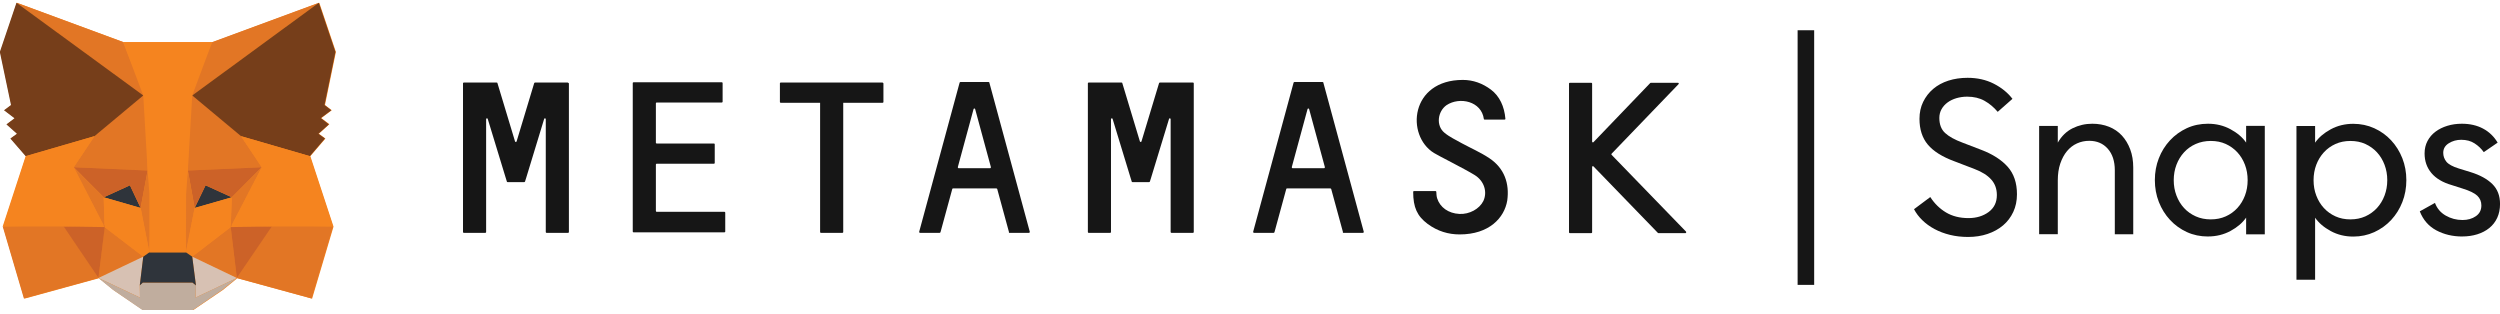 <svg viewBox="0 0 239 30" fill="#161616" xmlns="http://www.w3.org/2000/svg">
  <defs>
    <clipPath id="clip0_200_497">
      <rect width="239" height="29.341" fill="white" transform="translate(0 0.329)"/>
    </clipPath>
  </defs>
  <g clip-path="url(#clip0_200_497)" transform="matrix(1, 0, 0, 1, 2.842170943040401e-14, 0)">
    <path fill-rule="evenodd" clip-rule="evenodd" d="M171.852 27.234V2.892H173.435V27.234H171.852Z"/>
    <path d="M142.385 15.126C141.556 14.573 140.627 14.171 139.747 13.694C139.17 13.368 138.567 13.091 138.089 12.689C137.26 12.011 137.436 10.655 138.29 10.052C139.546 9.223 141.631 9.675 141.858 11.383C141.858 11.408 141.883 11.433 141.933 11.433H143.842C143.892 11.433 143.917 11.408 143.917 11.358C143.817 10.177 143.365 9.198 142.536 8.57C141.732 7.967 140.828 7.64 139.848 7.64C134.824 7.64 134.372 12.941 137.085 14.624C137.386 14.825 140.049 16.156 140.978 16.734C141.908 17.312 142.209 18.367 141.807 19.221C141.431 19.974 140.476 20.502 139.521 20.452C138.466 20.401 137.662 19.824 137.386 18.945C137.336 18.794 137.311 18.467 137.311 18.342C137.311 18.316 137.286 18.266 137.235 18.266H135.175C135.15 18.266 135.1 18.291 135.1 18.342C135.1 19.824 135.477 20.653 136.482 21.406C137.436 22.11 138.466 22.411 139.546 22.411C142.36 22.411 143.817 20.828 144.093 19.171C144.319 17.538 143.817 16.081 142.385 15.126Z"/>
    <path d="M110.883 7.891C110.858 7.891 110.833 7.916 110.808 7.941L109.125 13.518C109.1 13.593 108.999 13.593 108.974 13.518L107.291 7.941C107.291 7.916 107.266 7.891 107.216 7.891H104.076C104.051 7.891 104 7.916 104 7.966V22.185C104 22.21 104.025 22.26 104.076 22.26H106.136C106.161 22.26 106.211 22.235 106.211 22.185V11.383C106.211 11.307 106.337 11.282 106.362 11.357L108.07 16.959L108.195 17.361C108.195 17.387 108.221 17.412 108.271 17.412H109.853C109.879 17.412 109.904 17.387 109.929 17.361L110.054 16.959L111.763 11.357C111.788 11.282 111.913 11.307 111.913 11.383V22.185C111.913 22.21 111.939 22.26 111.989 22.26H114.049C114.074 22.26 114.124 22.235 114.124 22.185V7.966C114.124 7.941 114.099 7.891 114.049 7.891H110.883Z"/>
    <path d="M84.356 7.891H74.634C74.609 7.891 74.559 7.916 74.559 7.966V9.75C74.559 9.775 74.584 9.825 74.634 9.825H78.402V22.185C78.402 22.21 78.427 22.26 78.478 22.26H80.537C80.563 22.26 80.613 22.235 80.613 22.185V9.825H84.381C84.406 9.825 84.456 9.8 84.456 9.75V7.966C84.431 7.941 84.406 7.891 84.356 7.891Z"/>
    <path d="M91.566 15.979L93.073 10.428C93.098 10.352 93.198 10.352 93.224 10.428L94.731 15.979C94.731 16.03 94.706 16.08 94.656 16.08H91.641C91.591 16.08 91.566 16.03 91.566 15.979ZM96.489 22.26H98.373C98.424 22.26 98.449 22.209 98.449 22.159L94.58 7.891C94.58 7.865 94.555 7.84 94.505 7.84H91.817C91.792 7.84 91.767 7.865 91.742 7.891L87.873 22.159C87.873 22.209 87.898 22.26 87.948 22.26H89.832C89.857 22.26 89.882 22.235 89.908 22.209L91.038 18.065C91.038 18.039 91.063 18.014 91.114 18.014H95.258C95.284 18.014 95.309 18.039 95.334 18.065L96.464 22.209C96.414 22.235 96.464 22.26 96.489 22.26Z"/>
    <path d="M123.494 15.979L125.001 10.428C125.027 10.352 125.127 10.352 125.152 10.428L126.659 15.979C126.659 16.03 126.634 16.08 126.584 16.08H123.57C123.519 16.08 123.494 16.03 123.494 15.979ZM128.418 22.26H130.302C130.352 22.26 130.377 22.209 130.377 22.159L126.509 7.891C126.509 7.865 126.484 7.84 126.433 7.84H123.745C123.72 7.84 123.695 7.865 123.67 7.891L119.801 22.159C119.801 22.209 119.827 22.26 119.877 22.26H121.761C121.786 22.26 121.811 22.235 121.836 22.209L122.967 18.065C122.967 18.039 122.992 18.014 123.042 18.014H127.187C127.212 18.014 127.237 18.039 127.262 18.065L128.393 22.209C128.343 22.235 128.368 22.26 128.418 22.26Z"/>
    <path d="M62.702 20.15V15.729C62.702 15.704 62.727 15.653 62.777 15.653H68.253C68.278 15.653 68.329 15.628 68.329 15.578V13.795C68.329 13.769 68.304 13.719 68.253 13.719H62.777C62.752 13.719 62.702 13.694 62.702 13.644V9.876C62.702 9.851 62.727 9.8 62.777 9.8H69.007C69.032 9.8 69.082 9.775 69.082 9.725V7.941C69.082 7.916 69.057 7.866 69.007 7.866H60.566C60.541 7.866 60.491 7.891 60.491 7.941V22.135C60.491 22.16 60.516 22.21 60.566 22.21H69.258C69.283 22.21 69.334 22.185 69.334 22.135V20.326C69.334 20.301 69.308 20.251 69.258 20.251H62.752C62.727 20.226 62.702 20.2 62.702 20.15Z"/>
    <path d="M161.176 22.134L154.066 14.799C154.041 14.774 154.041 14.723 154.066 14.698L160.472 8.041C160.522 7.991 160.472 7.916 160.422 7.916H157.809C157.793 7.916 157.776 7.924 157.759 7.941L152.333 13.593C152.283 13.643 152.207 13.593 152.207 13.543V7.991C152.207 7.966 152.182 7.916 152.132 7.916H150.072C150.047 7.916 149.997 7.941 149.997 7.991V22.209C149.997 22.235 150.022 22.285 150.072 22.285H152.132C152.157 22.285 152.207 22.26 152.207 22.209V15.954C152.207 15.904 152.283 15.854 152.333 15.904L158.488 22.26C158.488 22.26 158.513 22.285 158.538 22.285H161.15C161.201 22.26 161.226 22.184 161.176 22.134Z"/>
    <path d="M54.261 7.891H51.146C51.121 7.891 51.096 7.916 51.071 7.941L49.388 13.518C49.362 13.593 49.262 13.593 49.237 13.518L47.554 7.941C47.554 7.916 47.529 7.891 47.478 7.891H44.338C44.313 7.891 44.263 7.916 44.263 7.966V22.185C44.263 22.21 44.288 22.26 44.338 22.26H46.398C46.423 22.26 46.474 22.235 46.474 22.185V11.383C46.474 11.307 46.599 11.282 46.624 11.357L48.333 16.959L48.458 17.361C48.458 17.387 48.483 17.412 48.533 17.412H50.116C50.141 17.412 50.166 17.387 50.191 17.361L50.317 16.959L52.025 11.357C52.05 11.282 52.176 11.307 52.176 11.383V22.185C52.176 22.21 52.201 22.26 52.251 22.26H54.311C54.336 22.26 54.387 22.235 54.387 22.185V7.966C54.336 7.941 54.311 7.891 54.261 7.891Z"/>
    <path d="M188.143 22.653C187.534 22.653 186.962 22.587 186.422 22.455C185.882 22.323 185.389 22.138 184.94 21.896C184.491 21.654 184.101 21.372 183.769 21.045C183.436 20.722 183.175 20.373 182.98 19.999L184.535 18.838C184.937 19.459 185.436 19.949 186.039 20.31C186.639 20.668 187.355 20.85 188.184 20.85C188.944 20.85 189.584 20.656 190.112 20.27C190.636 19.883 190.9 19.343 190.9 18.652C190.9 18.059 190.721 17.559 190.36 17.161C190.002 16.759 189.474 16.429 188.783 16.165L186.837 15.418C185.675 14.991 184.83 14.457 184.299 13.823C183.769 13.188 183.502 12.366 183.502 11.358C183.502 10.764 183.618 10.224 183.853 9.741C184.089 9.257 184.409 8.843 184.817 8.497C185.226 8.152 185.709 7.888 186.268 7.709C186.827 7.53 187.439 7.439 188.102 7.439C189.028 7.439 189.86 7.624 190.598 7.998C191.336 8.372 191.936 8.855 192.391 9.449L190.981 10.692C190.608 10.249 190.187 9.898 189.716 9.634C189.245 9.37 188.692 9.241 188.058 9.241C187.7 9.241 187.358 9.292 187.031 9.386C186.708 9.483 186.422 9.621 186.18 9.8C185.938 9.979 185.747 10.193 185.609 10.444C185.471 10.692 185.401 10.968 185.401 11.273C185.401 11.895 185.584 12.375 185.951 12.714C186.318 13.053 186.874 13.361 187.618 13.637L189.402 14.322C190.495 14.737 191.336 15.277 191.93 15.939C192.523 16.602 192.822 17.481 192.822 18.571C192.822 19.192 192.705 19.755 192.47 20.26C192.234 20.766 191.911 21.193 191.496 21.544C191.082 21.896 190.589 22.169 190.014 22.364C189.44 22.559 188.815 22.653 188.14 22.653H188.143Z"/>
    <path d="M194.941 12.039H196.725V13.635C197.083 13.013 197.554 12.557 198.135 12.265C198.716 11.977 199.344 11.829 200.022 11.829C200.603 11.829 201.133 11.926 201.617 12.118C202.101 12.309 202.512 12.592 202.851 12.956C203.19 13.324 203.454 13.763 203.649 14.281C203.843 14.8 203.938 15.377 203.938 16.012V22.395H202.176V16.282C202.176 15.412 201.95 14.724 201.504 14.219C201.055 13.713 200.465 13.462 199.733 13.462C199.318 13.462 198.929 13.543 198.562 13.71C198.194 13.876 197.877 14.121 197.607 14.445C197.337 14.768 197.123 15.167 196.963 15.635C196.803 16.106 196.725 16.643 196.725 17.252V22.392H194.941V12.03V12.039Z"/>
    <path d="M211.084 22.609C210.353 22.609 209.678 22.468 209.062 22.185C208.447 21.902 207.913 21.516 207.454 21.023C206.999 20.533 206.644 19.962 206.387 19.312C206.132 18.662 206.004 17.965 206.004 17.217C206.004 16.47 206.132 15.773 206.387 15.123C206.641 14.473 206.999 13.905 207.454 13.415C207.91 12.925 208.447 12.539 209.062 12.253C209.678 11.97 210.35 11.829 211.084 11.829C211.873 11.829 212.589 12.005 213.239 12.357C213.889 12.708 214.385 13.132 214.73 13.631V12.036H216.514V22.399H214.73V20.803C214.385 21.3 213.889 21.727 213.239 22.078C212.589 22.43 211.869 22.606 211.084 22.606V22.609ZM211.354 20.973C211.879 20.973 212.356 20.876 212.783 20.684C213.21 20.493 213.581 20.226 213.892 19.887C214.203 19.547 214.444 19.152 214.617 18.696C214.79 18.241 214.875 17.751 214.875 17.224C214.875 16.696 214.79 16.209 214.617 15.751C214.444 15.296 214.203 14.897 213.892 14.561C213.581 14.225 213.21 13.958 212.783 13.763C212.356 13.569 211.879 13.474 211.354 13.474C210.83 13.474 210.35 13.572 209.913 13.763C209.477 13.955 209.106 14.222 208.795 14.561C208.484 14.9 208.243 15.296 208.07 15.751C207.897 16.206 207.809 16.696 207.809 17.224C207.809 17.751 207.894 18.238 208.07 18.696C208.243 19.152 208.484 19.55 208.795 19.887C209.106 20.226 209.48 20.489 209.913 20.684C210.346 20.879 210.827 20.973 211.354 20.973Z"/>
    <path d="M219.541 26.735V12.043H221.324V13.638C221.67 13.142 222.166 12.715 222.816 12.363C223.466 12.011 224.185 11.836 224.97 11.836C225.689 11.836 226.358 11.977 226.98 12.259C227.601 12.542 228.141 12.928 228.597 13.421C229.052 13.911 229.407 14.483 229.664 15.13C229.919 15.78 230.047 16.477 230.047 17.224C230.047 17.971 229.919 18.669 229.664 19.319C229.41 19.968 229.052 20.537 228.597 21.03C228.141 21.52 227.601 21.906 226.98 22.192C226.358 22.474 225.689 22.616 224.97 22.616C224.182 22.616 223.463 22.44 222.816 22.088C222.166 21.736 221.67 21.309 221.324 20.813V26.742H219.541V26.735ZM224.7 20.973C225.224 20.973 225.701 20.876 226.129 20.684C226.556 20.49 226.926 20.226 227.237 19.887C227.548 19.548 227.79 19.152 227.962 18.697C228.135 18.241 228.223 17.752 228.223 17.224C228.223 16.697 228.135 16.21 227.962 15.751C227.79 15.296 227.548 14.897 227.237 14.561C226.926 14.225 226.556 13.958 226.129 13.764C225.701 13.569 225.224 13.475 224.7 13.475C224.175 13.475 223.698 13.572 223.271 13.764C222.844 13.958 222.473 14.222 222.163 14.561C221.852 14.9 221.61 15.296 221.437 15.751C221.265 16.207 221.177 16.697 221.177 17.224C221.177 17.752 221.261 18.238 221.437 18.697C221.61 19.152 221.852 19.551 222.163 19.887C222.473 20.226 222.844 20.49 223.271 20.684C223.698 20.879 224.175 20.973 224.7 20.973Z"/>
    <path d="M235.395 22.609C234.469 22.609 233.64 22.411 232.908 22.019C232.176 21.626 231.652 21.02 231.332 20.204L232.783 19.397C232.977 19.921 233.316 20.326 233.809 20.609C234.299 20.891 234.836 21.033 235.417 21.033C235.913 21.033 236.34 20.913 236.692 20.668C237.044 20.427 237.219 20.084 237.219 19.642C237.219 19.268 237.088 18.957 236.827 18.709C236.563 18.461 236.095 18.232 235.417 18.024L234.381 17.692C233.524 17.444 232.877 17.06 232.443 16.542C232.007 16.024 231.79 15.399 231.79 14.668C231.79 14.225 231.884 13.829 232.07 13.478C232.255 13.126 232.512 12.828 232.836 12.586C233.159 12.344 233.536 12.159 233.966 12.027C234.393 11.895 234.858 11.829 235.354 11.829C236.127 11.829 236.805 11.986 237.386 12.297C237.967 12.608 238.428 13.054 238.774 13.635L237.449 14.545C237.213 14.212 236.921 13.933 236.569 13.707C236.218 13.478 235.794 13.364 235.295 13.364C234.852 13.364 234.456 13.474 234.101 13.697C233.75 13.917 233.574 14.222 233.574 14.608C233.574 14.925 233.674 15.208 233.875 15.459C234.076 15.707 234.466 15.921 235.047 16.103L236.186 16.454C237.084 16.731 237.778 17.111 238.268 17.594C238.758 18.078 239.003 18.712 239.003 19.5C239.003 19.996 238.912 20.439 238.733 20.825C238.554 21.212 238.3 21.538 237.976 21.799C237.653 22.063 237.267 22.261 236.827 22.399C236.384 22.537 235.907 22.606 235.398 22.606L235.395 22.609Z"/>
  </g>
  <g id="MM_Head_background__x28_Do_not_edit_x29_" transform="matrix(0.209, 0, 0, 0.208, -85.997, -81.441)" style="transform-origin: 101.997px 96.441px;">
    <g>
      <path class="st1" d="M167.4,96.1l6.9-8.1l-3-2.2l4.8-4.4l-3.7-2.8l4.8-3.6l-3.1-2.4l5-24.4l-7.6-22.6 M171.5,25.6l-48.8,18.1l0,0 l0,0H82l0,0L33.2,25.6l0.3,0.2l-0.3-0.2l-7.6,22.6l5.1,24.4L27.5,75l4.9,3.6l-3.7,2.8l4.8,4.4l-3,2.2l6.9,8.1l-10.5,32.4h0l0,0 l9.7,33.1l34.1-9.4l0-0.1l0,0.1l0,0l0,0l0,0v0l0,0l0,0l0,0l6.6,5.4l13.5,9.2h23.1l13.5-9.2l6.6-5.4l0,0v0l0,0l0,0l34.2,9.4 l9.8-33.1l0,0h0l-10.6-32.4 M70.7,152.1L70.7,152.1L70.7,152.1" style="fill: rgb(245, 132, 31);"/>
    </g>
  </g>
  <g id="Logos" transform="matrix(0.209, 0, 0, 0.208, -86.224, -81.441)" style="transform-origin: 102.224px 96.441px;">
    <g>
      <polygon class="st2" points="171.5,25.6 111.6,69.7 122.7,43.7 &#9;&#9;" style="fill: rgb(226, 118, 37);"/>
      <polygon class="st2" points="33.2,25.6 92.6,70.1 82,43.7 &#9;&#9;" style="fill: rgb(226, 118, 37);"/>
      <polygon class="st2" points="150,127.9 134,152.1 168.2,161.5 178,128.4 &#9;&#9;" style="fill: rgb(226, 118, 37);"/>
      <polygon class="st2" points="26.9,128.4 36.6,161.5 70.7,152.1 54.8,127.9 &#9;&#9;" style="fill: rgb(226, 118, 37);"/>
      <polygon class="st2" points="68.9,86.9 59.4,101.2 93.2,102.7 92.1,66.5 &#9;&#9;" style="fill: rgb(226, 118, 37);"/>
      <polygon class="st2" points="135.9,86.9 112.3,66.1 111.6,102.7 145.4,101.2 &#9;&#9;" style="fill: rgb(226, 118, 37);"/>
      <polygon class="st2" points="70.7,152.1 91.2,142.3 73.5,128.7 &#9;&#9;" style="fill: rgb(226, 118, 37);"/>
      <polygon class="st2" points="113.6,142.3 134,152.1 131.2,128.7 &#9;&#9;" style="fill: rgb(226, 118, 37);"/>
      <polygon class="st3" points="134,152.1 113.6,142.3 115.3,155.5 115.1,161.1 &#9;&#9;" style="fill: rgb(215, 193, 179);"/>
      <polygon class="st3" points="70.7,152.1 89.7,161.1 89.6,155.5 91.2,142.3 &#9;&#9;" style="fill: rgb(215, 193, 179);"/>
      <polygon class="st4" points="90,119.9 73.1,115 85.1,109.5 &#9;&#9;" style="fill: rgb(47, 52, 59);"/>
      <polygon class="st4" points="114.7,119.9 119.7,109.5 131.7,115 &#9;&#9;" style="fill: rgb(47, 52, 59);"/>
      <polygon class="st5" points="70.7,152.1 73.7,127.9 54.8,128.4 &#9;&#9;" style="fill: rgb(204, 98, 40);"/>
      <polygon class="st5" points="131.1,127.9 134,152.1 150,128.4 &#9;&#9;" style="fill: rgb(204, 98, 40);"/>
      <polygon class="st5" points="145.4,101.2 111.6,102.7 114.7,119.9 119.7,109.5 131.7,115 &#9;&#9;" style="fill: rgb(204, 98, 40);"/>
      <polygon class="st5" points="73.1,115 85.1,109.5 90,119.9 93.2,102.7 59.4,101.2 &#9;&#9;" style="fill: rgb(204, 98, 40);"/>
      <polygon class="st2" points="59.4,101.2 73.5,128.7 73.1,115 &#9;&#9;" style="fill: rgb(226, 118, 37);"/>
      <polygon class="st2" points="131.7,115 131.2,128.7 145.4,101.2 &#9;&#9;" style="fill: rgb(226, 118, 37);"/>
      <polygon class="st2" points="93.2,102.7 90,119.9 94,140.3 94.9,113.5 &#9;&#9;" style="fill: rgb(226, 118, 37);"/>
      <polygon class="st2" points="111.6,102.7 109.9,113.4 110.7,140.3 114.7,119.9 &#9;&#9;" style="fill: rgb(226, 118, 37);"/>
      <polygon class="st1" points="114.7,119.9 110.7,140.3 113.6,142.3 131.2,128.7 131.7,115 &#9;&#9;" style="fill: rgb(245, 132, 31);"/>
      <polygon class="st1" points="73.1,115 73.5,128.7 91.2,142.3 94,140.3 90,119.9 &#9;&#9;" style="fill: rgb(245, 132, 31);"/>
      <polygon class="st6" points="115.1,161.1 115.3,155.5 113.7,154.2 91,154.2 89.6,155.5 89.7,161.1 70.7,152.1 77.3,157.5 &#10;&#9;&#9;&#9;90.8,166.8 113.9,166.8 127.4,157.5 134,152.1 &#9;&#9;" style="fill: rgb(192, 173, 158);"/>
      <polygon class="st4" points="113.6,142.3 110.7,140.3 94,140.3 91.2,142.3 89.6,155.5 91,154.2 113.7,154.2 115.3,155.5 &#9;&#9;" style="fill: rgb(47, 52, 59);"/>
      <polygon class="st7" points="174.1,72.6 179.1,48.2 171.5,25.6 113.6,68.2 135.9,86.9 167.4,96.1 174.3,88 171.3,85.8 176.1,81.5 &#10;&#9;&#9;&#9;172.4,78.6 177.2,75 &#9;&#9;" style="fill: rgb(118, 62, 26);"/>
      <polygon class="st7" points="25.6,48.2 30.7,72.6 27.5,75 32.3,78.7 28.6,81.5 33.4,85.8 30.4,88 37.4,96.1 68.9,86.9 91.2,68.2 &#10;&#9;&#9;&#9;33.2,25.6 &#9;&#9;" style="fill: rgb(118, 62, 26);"/>
      <polygon class="st1" points="167.4,96.1 135.9,86.9 145.4,101.2 131.2,128.7 150,128.4 178,128.4 &#9;&#9;" style="fill: rgb(245, 132, 31);"/>
      <polygon class="st1" points="68.9,86.9 37.4,96.1 26.9,128.4 54.8,128.4 73.5,128.7 59.4,101.2 &#9;&#9;" style="fill: rgb(245, 132, 31);"/>
      <polygon class="st1" points="111.6,102.7 113.6,68.2 122.7,43.7 82,43.7 91.2,68.2 93.2,102.7 94,113.5 94,140.3 110.7,140.3 &#10;&#9;&#9;&#9;110.8,113.5 &#9;&#9;" style="fill: rgb(245, 132, 31);"/>
    </g>
  </g>
</svg>
